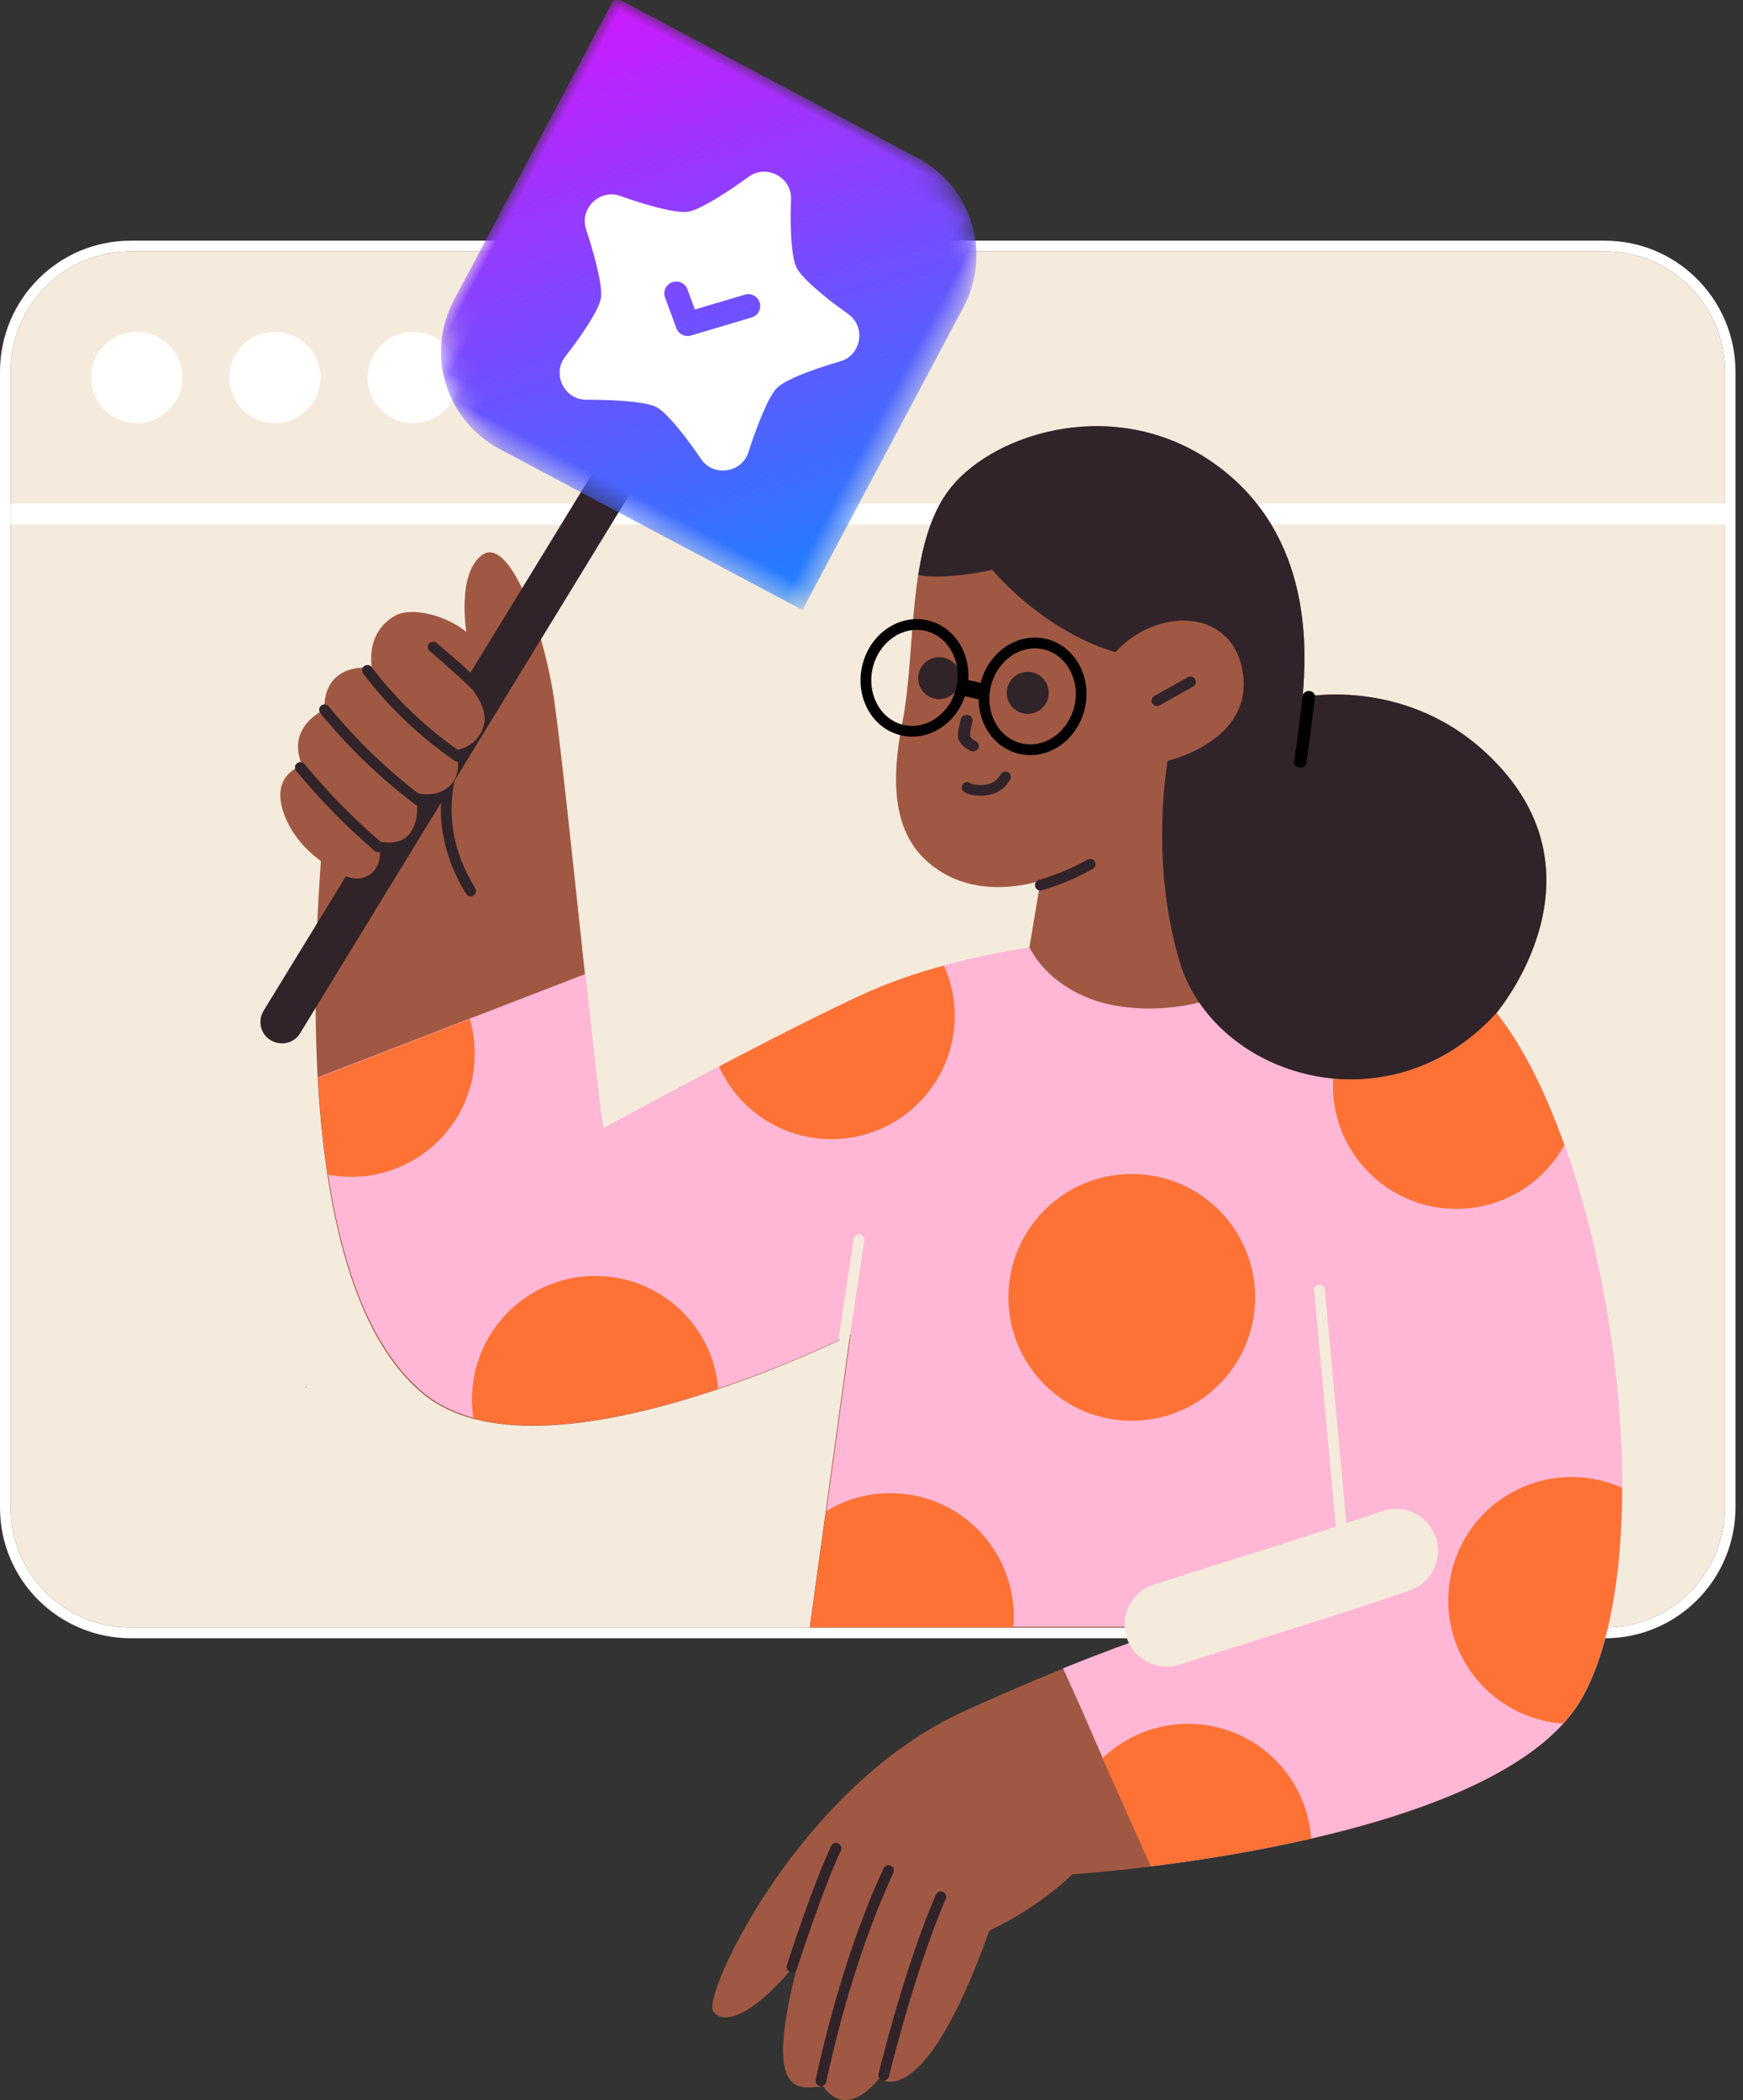 <svg xmlns="http://www.w3.org/2000/svg" xmlns:xlink="http://www.w3.org/1999/xlink" width="83" height="100" viewBox="0 0 83 100"><rect x="0" y="0" width="83" height="100" fill="#333333" stroke="none"/><defs><linearGradient id="b" x1=".778%" x2="98.266%" y1=".777%" y2="98.266%"><stop offset="0%" stop-color="#CD1AFF"/><stop offset="100%" stop-color="#1D80FF"/></linearGradient><path id="a" d="M0,0 L0,16.342 C0,19.236 2.347,21.583 5.241,21.583 L5.241,21.583 L21.583,21.583 L21.583,5.241 C21.583,2.347 19.237,0 16.342,0 L16.342,0 L0,0 Z"/></defs><g fill="none" fill-rule="evenodd" transform="translate(0 -.14)"><path fill="#FFF" fill-rule="nonzero" d="M76.422,12.112 C79.577,12.112 82.131,14.667 82.131,17.821 C82.131,17.821 82.131,17.821 82.131,17.821 L82.131,71.932 C82.131,75.086 79.577,77.641 76.422,77.641 L76.422,77.641 L6.22,77.641 C3.065,77.641 0.511,75.086 0.511,71.932 L0.511,17.821 C0.511,14.667 3.065,12.112 6.22,12.112 L76.422,12.112 M76.422,11.601 L6.22,11.601 C2.784,11.601 0.013,14.386 1.42108547e-14,17.821 L1.42108547e-14,71.932 C1.42108547e-14,75.367 2.784,78.139 6.22,78.152 L76.422,78.152 C79.858,78.152 82.629,75.367 82.642,71.932 L82.642,17.821 C82.629,14.386 79.845,11.601 76.422,11.601 Z"/><path fill="#F5EBDD" fill-rule="nonzero" d="M6.22,12.112 L76.422,12.112 C79.577,12.112 82.131,14.667 82.131,17.821 L82.131,71.932 C82.131,75.086 79.577,77.641 76.422,77.641 L6.22,77.641 C3.065,77.641 0.511,75.086 0.511,71.932 L0.511,17.821 C0.511,14.667 3.065,12.112 6.22,12.112 Z"/><polygon fill="#FFF" fill-rule="nonzero" points="82.373 24.117 82.373 25.117 .511 25.117 .511 24.117"/><circle cx="6.513" cy="18.115" r="2.171" fill="#FFF" fill-rule="nonzero"/><circle cx="13.09" cy="18.115" r="2.171" fill="#FFF" fill-rule="nonzero"/><circle cx="19.68" cy="18.115" r="2.171" fill="#FFF" fill-rule="nonzero"/><polygon fill="#3EC1F3" fill-rule="nonzero" points="14.61 66.198 14.559 66.159 14.559 66.236"/><path fill="#F5EBDC" fill-rule="nonzero" d="M28.765,52.663 C28.898,52.645 29.022,52.734 29.049,52.863 L29.052,52.882 L29.563,56.713 C29.581,56.853 29.483,56.982 29.343,57 C29.21,57.018 29.087,56.929 29.06,56.8 L29.056,56.781 L28.546,52.95 C28.527,52.81 28.625,52.681 28.765,52.663 Z"/><path fill="#A15842" fill-rule="nonzero" d="M71.263,48.382 C71.263,48.382 77.01,41.613 70.624,35.866 C66.716,32.354 62.029,33.338 62.029,33.338 C62.208,31.205 62.565,25.675 57.93,22.291 C53.294,18.907 47.419,20.682 45.273,23.364 C43.128,26.046 43.664,31.026 42.962,34.589 C42.259,38.153 42.783,40.464 44.916,41.716 C47.049,42.967 49.552,42.073 49.552,42.073 L49.015,45.279 C49.015,45.279 44.814,45.841 41.366,47.373 C37.458,49.11 28.722,53.886 28.722,53.886 C28.467,52.993 27.062,38.433 26.423,33.708 C25.938,30.107 24.252,25.662 22.975,26.556 C21.736,27.425 22.209,30.26 22.209,30.26 L15.696,37.029 C15.696,37.029 12.477,60.234 20.166,66.53 C25.785,71.127 40.472,63.72 40.472,63.72 L38.556,77.641 L56.078,77.641 C56.078,77.641 52.796,78.509 45.963,81.6 C38.045,85.176 33.447,95.137 33.958,95.903 C34.469,96.67 36.002,96.031 38.045,93.477 C36.257,100.118 38.045,99.607 39.194,99.479 C40.369,101.165 41.876,99.096 41.876,99.096 C41.876,99.096 43.92,101.012 47.112,92.072 C48.568,91.382 49.897,90.488 51.072,89.39 C51.072,89.39 71.378,88.113 75.337,80.961 C79.296,73.809 76.626,55.151 71.263,48.382 Z"/><circle cx="44.724" cy="32.431" r="1" fill="#30242A" fill-rule="nonzero"/><path fill="#FFB7D5" fill-rule="nonzero" d="M52.515,83.86 L52.847,84.601 L54.813,89.007 C60.867,88.253 72.476,86.172 75.362,80.948 C79.321,73.797 76.639,55.151 71.275,48.382 L71.275,48.382 C66.805,53.299 59.896,51.958 57.125,47.871 C56.614,47.999 56.091,48.088 55.567,48.127 C54.75,48.203 53.919,48.165 53.115,48.025 C52.144,47.859 51.225,47.475 50.433,46.888 C49.424,46.134 49.054,45.304 49.054,45.304 L48.888,45.279 C48.109,45.394 44.456,45.981 41.391,47.348 C37.483,49.085 28.748,53.861 28.748,53.861 C28.633,53.465 28.288,50.298 27.879,46.518 L22.924,48.433 L22.388,48.638 L19.821,49.634 L15.159,51.434 C15.491,57.45 16.756,63.682 20.204,66.492 C25.823,71.089 40.51,63.682 40.51,63.682 L38.594,77.602 L56.116,77.602 C56.116,77.602 54.315,78.088 50.625,79.582 L51.48,81.485 L52.515,83.86 Z"/><path fill="#FF7235" fill-rule="nonzero" d="M28.352 60.898C25.108 60.898 22.477 63.529 22.477 66.772 22.477 67.079 22.503 67.385 22.541 67.679 25.887 68.573 30.497 67.526 34.201 66.274 33.946 63.235 31.404 60.898 28.352 60.898ZM22.605 50.298C22.605 49.749 22.528 49.187 22.375 48.663L19.808 49.659 15.146 51.46C15.236 53.005 15.376 54.551 15.606 56.07 18.786 56.696 21.877 54.614 22.503 51.434 22.566 51.051 22.605 50.681 22.605 50.298ZM39.59 54.385C42.834 54.385 45.465 51.754 45.465 48.51 45.465 47.693 45.286 46.875 44.954 46.122 43.728 46.441 42.54 46.862 41.378 47.36 39.578 48.165 36.755 49.608 34.239 50.924 35.184 53.031 37.279 54.385 39.59 54.385Z"/><circle cx="53.894" cy="61.919" r="5.875" fill="#FF7235" fill-rule="nonzero"/><path fill="#FF7235" fill-rule="nonzero" d="M42.4 71.242C41.314 71.242 40.254 71.536 39.335 72.111L38.569 77.628 48.249 77.628C48.262 77.462 48.275 77.283 48.275 77.117 48.275 73.873 45.644 71.242 42.4 71.242ZM63.485 51.498C63.485 51.613 63.472 51.715 63.472 51.83 63.472 55.074 66.103 57.705 69.347 57.705 71.492 57.705 73.459 56.543 74.494 54.666 73.587 52.137 72.501 49.94 71.263 48.382L71.263 48.382C69.015 50.86 66.141 51.754 63.485 51.498ZM68.964 76.351C68.964 79.441 71.352 81.996 74.43 82.213 74.787 81.83 75.094 81.408 75.349 80.948 76.652 78.598 77.239 74.997 77.239 70.987 74.277 69.659 70.803 70.987 69.475 73.95 69.143 74.703 68.964 75.521 68.964 76.351ZM56.576 82.225C55.056 82.225 53.6 82.813 52.502 83.86L52.834 84.601 54.801 89.007C57.368 88.7 59.909 88.253 62.438 87.692 62.221 84.614 59.666 82.225 56.576 82.225Z"/><path stroke="#F5EBDC" stroke-linecap="round" stroke-width="4" d="M66.473,73.988 C63.038,75.163 58.415,76.581 55.554,77.5"/><path fill="#F5EBDC" fill-rule="nonzero" d="M62.81,61.32 C62.944,61.308 63.064,61.402 63.086,61.532 L63.088,61.551 L64.301,74.731 C64.314,74.871 64.211,74.996 64.07,75.009 C63.936,75.021 63.817,74.927 63.795,74.797 L63.793,74.778 L62.579,61.598 C62.566,61.458 62.67,61.333 62.81,61.32 Z"/><path fill="#30242A" fill-rule="nonzero" d="M39.914 87.919C40.042 87.978 40.098 88.13 40.04 88.258L39.971 88.41 39.901 88.567C39.889 88.594 39.877 88.621 39.866 88.648L39.795 88.812 39.723 88.982 39.651 89.156 39.578 89.334 39.505 89.517 39.431 89.704 39.356 89.895 39.281 90.09 39.205 90.289 39.129 90.491 39.053 90.697 38.937 91.012 38.86 91.227 38.782 91.444 38.665 91.775 38.587 92 38.469 92.341 38.39 92.571 38.232 93.039 38.074 93.514 37.956 93.875C37.912 94.009 37.768 94.083 37.634 94.039 37.5 93.995 37.426 93.851 37.47 93.717L37.592 93.346 37.714 92.979 37.795 92.737 37.916 92.378 38.078 91.908 38.198 91.562 38.319 91.223 38.438 90.89 38.557 90.565 38.636 90.353 38.714 90.144 38.792 89.939 38.869 89.737 38.946 89.54 39.022 89.347 39.098 89.158 39.173 88.974 39.248 88.794 39.322 88.619 39.395 88.448 39.468 88.283C39.48 88.256 39.492 88.229 39.504 88.202L39.575 88.045C39.634 87.917 39.786 87.86 39.914 87.919ZM42.079 89.104C42.138 88.976 42.29 88.92 42.418 88.98 42.546 89.039 42.602 89.191 42.542 89.319 41.122 92.385 40.08 95.896 39.342 99.278 39.312 99.416 39.176 99.503 39.038 99.473 38.9 99.443 38.813 99.307 38.843 99.169 39.588 95.754 40.639 92.211 42.079 89.104ZM44.567 90.361C44.623 90.232 44.773 90.172 44.902 90.228 45.032 90.284 45.091 90.435 45.035 90.564 44.66 91.431 44.288 92.427 43.925 93.507L43.831 93.79 43.737 94.077 43.644 94.368 43.551 94.662C43.52 94.76 43.489 94.859 43.459 94.959L43.367 95.259 43.276 95.561 43.186 95.867 43.097 96.174 43.008 96.484 42.92 96.796 42.833 97.109 42.746 97.424 42.661 97.741 42.576 98.059 42.493 98.378 42.41 98.698 42.328 99.018C42.294 99.155 42.155 99.238 42.018 99.203 41.881 99.169 41.798 99.03 41.833 98.893L41.915 98.57 41.999 98.247 42.083 97.926 42.168 97.606 42.254 97.287 42.341 96.969C42.356 96.916 42.37 96.864 42.385 96.811L42.473 96.496 42.562 96.183C42.577 96.131 42.592 96.079 42.607 96.027L42.698 95.717C42.713 95.665 42.728 95.614 42.743 95.563L42.834 95.256 42.926 94.953C42.942 94.902 42.957 94.852 42.973 94.802L43.066 94.502C43.081 94.453 43.097 94.403 43.112 94.354L43.206 94.059 43.301 93.767 43.396 93.479C43.412 93.432 43.427 93.384 43.443 93.337L43.539 93.054C43.555 93.007 43.571 92.961 43.587 92.914L43.684 92.638C43.973 91.815 44.269 91.049 44.567 90.361Z"/><path fill="#F5EBDC" fill-rule="nonzero" d="M40.653,59.135 C40.674,58.996 40.805,58.9 40.944,58.921 C41.077,58.941 41.171,59.061 41.16,59.193 L41.158,59.212 L40.456,63.848 C40.435,63.987 40.305,64.083 40.165,64.062 C40.032,64.042 39.938,63.922 39.949,63.79 L39.951,63.771 L40.653,59.135 Z"/><path fill="#30242A" fill-rule="nonzero" d="M70.624 35.866C66.716 32.354 62.029 33.338 62.029 33.338 62.208 31.205 62.565 25.675 57.93 22.291 53.294 18.907 47.419 20.682 45.273 23.364 44.405 24.449 43.971 25.931 43.728 27.527 45.146 27.77 47.24 27.272 47.24 27.272 50.088 30.477 53.115 31.192 53.115 31.192 55.069 29.06 58.632 29.06 59.168 32.086 59.756 35.432 55.605 36.365 55.605 36.365 55.605 36.365 54.724 41.141 56.18 45.956 56.384 46.633 56.691 47.284 57.099 47.871 59.871 51.958 66.78 53.299 71.25 48.382 71.467 48.114 71.671 47.82 71.863 47.526 73.165 45.534 75.643 40.387 70.624 35.866ZM51.79 41.071C51.913 41.002 52.068 41.046 52.137 41.17 52.206 41.293 52.162 41.448 52.039 41.517 51.269 41.948 50.459 42.287 49.611 42.536 49.475 42.575 49.333 42.497 49.294 42.362 49.254 42.227 49.332 42.085 49.467 42.045 50.279 41.808 51.053 41.483 51.79 41.071Z"/><path fill="#000" fill-rule="nonzero" d="M62.357,33.045 C62.519,33.06 62.636,33.186 62.619,33.326 L62.491,34.374 L62.4,35.09 L62.32,35.69 L62.257,36.135 L62.206,36.475 C62.185,36.615 62.037,36.713 61.876,36.694 C61.715,36.676 61.602,36.547 61.623,36.407 L61.667,36.112 L61.724,35.719 L61.769,35.39 L61.837,34.865 L61.975,33.752 L62.034,33.273 C62.05,33.139 62.183,33.04 62.335,33.044 L62.357,33.045 Z"/><path fill="#30242A" fill-rule="nonzero" d="M56.566 32.387C56.689 32.318 56.845 32.362 56.914 32.485 56.979 32.602 56.943 32.749 56.833 32.822L56.816 32.833 55.219 33.727C55.096 33.796 54.94 33.752 54.872 33.629 54.806 33.511 54.843 33.365 54.953 33.291L54.97 33.281 56.566 32.387ZM47.652 37.012C47.718 36.887 47.872 36.839 47.997 36.905 48.122 36.97 48.17 37.124 48.105 37.249 47.867 37.704 47.448 37.954 46.945 38.018 46.562 38.067 46.144 37.996 45.92 37.86 45.799 37.787 45.761 37.629 45.834 37.509 45.904 37.394 46.049 37.354 46.167 37.413L46.185 37.423C46.303 37.495 46.606 37.546 46.881 37.511 47.229 37.467 47.499 37.306 47.652 37.012Z"/><circle cx="48.939" cy="33.133" r="1" fill="#30242A" fill-rule="nonzero"/><path fill="#30242A" fill-rule="nonzero" d="M46.204,35.218 C46.257,35.301 46.335,35.371 46.427,35.419 L46.458,35.434 C46.599,35.497 46.656,35.65 46.586,35.776 C46.515,35.903 46.344,35.954 46.203,35.891 C45.977,35.789 45.79,35.621 45.677,35.419 C45.633,35.339 45.613,35.252 45.616,35.132 L45.618,35.086 L45.623,35.036 C45.623,35.027 45.624,35.019 45.626,35.01 L45.633,34.954 C45.634,34.944 45.636,34.935 45.638,34.925 L45.648,34.863 L45.661,34.796 L45.675,34.724 L45.692,34.648 L45.72,34.522 L45.753,34.383 C45.786,34.245 45.937,34.157 46.091,34.186 C46.245,34.216 46.343,34.352 46.31,34.49 L46.28,34.619 L46.255,34.731 L46.234,34.827 L46.223,34.885 L46.214,34.939 L46.205,34.99 L46.201,35.02 L46.195,35.075 C46.192,35.109 46.19,35.138 46.19,35.163 L46.191,35.191 C46.191,35.194 46.19,35.195 46.189,35.193 L46.204,35.218 Z"/><path fill="#000" fill-rule="nonzero" d="M43.547,29.865 C42.001,29.865 40.737,31.002 40.737,32.419 C40.737,33.836 42.001,34.973 43.547,34.973 C45.093,34.973 46.357,33.836 46.357,32.419 C46.357,31.002 45.093,29.865 43.547,29.865 Z M43.547,30.376 C44.822,30.376 45.846,31.297 45.846,32.419 C45.846,33.541 44.822,34.463 43.547,34.463 C42.272,34.463 41.248,33.541 41.248,32.419 C41.248,31.297 42.272,30.376 43.547,30.376 Z" transform="rotate(-76.95 43.547 32.42)"/><path fill="#000" fill-rule="nonzero" d="M49.17,30.746 C47.624,30.746 46.36,31.884 46.36,33.301 C46.36,34.145 46.809,34.89 47.499,35.355 L47.57,35.401 C48.025,35.687 48.577,35.855 49.17,35.855 C50.716,35.855 51.98,34.718 51.98,33.301 C51.98,31.884 50.716,30.746 49.17,30.746 Z M49.17,31.257 C50.445,31.257 51.469,32.179 51.469,33.301 C51.469,34.423 50.445,35.344 49.17,35.344 C47.895,35.344 46.871,34.423 46.871,33.301 C46.871,32.179 47.895,31.257 49.17,31.257 Z" transform="rotate(-76.95 49.17 33.3)"/><path fill="#000" fill-rule="nonzero" d="M45.659,32.826 C45.678,32.617 45.797,32.469 45.929,32.483 L45.948,32.486 L46.842,32.686 C46.982,32.717 47.079,32.92 47.059,33.139 C47.04,33.347 46.921,33.495 46.789,33.481 L46.77,33.478 L45.876,33.278 C45.736,33.247 45.639,33.044 45.659,32.826 Z"/><path fill="#30242A" fill-rule="nonzero" d="M20.43,30.785 C20.516,30.683 20.666,30.665 20.773,30.741 L20.812,30.773 L21.106,31.024 L21.215,31.117 C21.487,31.353 21.76,31.593 22.02,31.826 L22.206,31.994 L22.456,32.224 L22.628,32.385 L22.749,32.5 L22.861,32.609 L22.966,32.713 L23.031,32.779 L23.093,32.842 L23.179,32.932 L23.231,32.989 L23.28,33.044 L23.325,33.096 L23.367,33.146 C23.373,33.154 23.38,33.162 23.386,33.169 L23.422,33.215 C23.445,33.245 23.465,33.273 23.482,33.299 L23.506,33.337 C23.514,33.349 23.521,33.361 23.527,33.373 L23.536,33.39 L23.617,33.552 L23.485,33.687 L23.438,33.739 L23.381,33.803 L23.32,33.876 C23.309,33.888 23.299,33.901 23.288,33.914 L23.221,33.997 C23.21,34.011 23.199,34.026 23.187,34.041 C22.953,34.34 22.719,34.685 22.501,35.073 C21.961,36.031 21.606,37.079 21.523,38.191 C21.418,39.597 21.757,41.018 22.631,42.437 C22.705,42.558 22.667,42.715 22.547,42.789 C22.427,42.863 22.27,42.825 22.196,42.705 C21.266,41.194 20.901,39.665 21.014,38.153 C21.103,36.96 21.481,35.842 22.056,34.822 C22.288,34.411 22.536,34.044 22.784,33.726 C22.822,33.678 22.858,33.633 22.893,33.59 L22.962,33.508 L22.984,33.482 L22.979,33.476 C22.966,33.461 22.952,33.444 22.937,33.426 L22.888,33.371 C22.879,33.361 22.87,33.352 22.861,33.341 L22.803,33.279 L22.74,33.212 L22.67,33.141 C22.658,33.129 22.646,33.116 22.633,33.104 L22.576,33.046 L22.489,32.961 L22.396,32.871 L22.298,32.777 L22.194,32.679 L22.085,32.577 L21.972,32.472 L21.862,32.372 L21.806,32.321 C21.554,32.092 21.286,31.856 21.016,31.621 L20.773,31.411 L20.461,31.145 C20.353,31.054 20.339,30.893 20.43,30.785 Z"/><path fill="#30242A" fill-rule="nonzero" d="M33.294,16.314 L33.294,16.314 C33.779,16.608 33.92,17.233 33.626,17.719 L14.291,49.34 C13.997,49.825 13.371,49.966 12.886,49.672 L12.886,49.672 C12.401,49.378 12.26,48.753 12.554,48.267 L31.902,16.646 C32.183,16.174 32.822,16.033 33.294,16.314 Z"/><path fill="#A15842" fill-rule="nonzero" d="M22.222,30.247 C21.328,29.481 19.604,28.983 18.773,29.481 C17.356,30.324 17.713,31.946 17.713,31.946 C17.713,31.946 15.415,31.588 15.44,33.938 C15.44,33.938 13.588,34.743 14.393,36.594 C14.393,36.594 12.797,37.003 13.55,38.97 C14.176,40.579 15.593,41.422 16.475,41.856 C17.241,42.239 18.416,41.69 18.007,40.196 C18.007,40.196 18.901,40.451 19.412,39.94 C20.114,39.238 19.795,37.897 19.795,37.897 C19.795,37.897 20.689,38.153 21.328,37.642 C22.107,37.016 21.711,35.854 21.711,35.854 C22.298,35.777 22.784,35.381 22.988,34.832 C23.499,33.555 21.583,32.022 21.583,32.022 L22.222,30.247 Z"/><path fill="#30242A" fill-rule="nonzero" d="M14.141 36.487C14.25 36.397 14.411 36.413 14.501 36.522 15.615 37.876 16.844 39.13 18.173 40.27 18.281 40.362 18.293 40.523 18.201 40.63 18.109 40.737 17.948 40.75 17.841 40.658 16.489 39.499 15.239 38.224 14.106 36.846 14.017 36.737 14.032 36.576 14.141 36.487ZM15.291 33.74C15.401 33.651 15.561 33.667 15.651 33.776 16.96 35.378 18.454 36.818 20.089 38.051 20.202 38.136 20.225 38.296 20.14 38.408 20.055 38.521 19.895 38.544 19.782 38.459 18.114 37.201 16.59 35.733 15.255 34.1 15.166 33.991 15.182 33.83 15.291 33.74ZM17.342 31.857C17.454 31.772 17.615 31.794 17.7 31.906 18.876 33.458 20.309 34.821 21.945 35.95 22.061 36.03 22.091 36.189 22.01 36.305 21.93 36.421 21.771 36.451 21.655 36.37 19.975 35.211 18.502 33.81 17.293 32.215 17.208 32.103 17.23 31.942 17.342 31.857ZM20.43 30.785C20.516 30.683 20.666 30.665 20.773 30.741L20.801 30.764 21.001 30.934 21.21 31.113C21.525 31.385 21.839 31.663 22.134 31.931L22.318 32.101 22.447 32.221C22.489 32.26 22.53 32.299 22.57 32.337L22.687 32.448 22.797 32.556C22.897 32.654 22.899 32.816 22.8 32.917 22.701 33.017 22.539 33.019 22.438 32.92L22.331 32.815 22.218 32.706C22.198 32.688 22.179 32.669 22.158 32.65L22.035 32.535 21.851 32.365 21.79 32.309C21.541 32.082 21.276 31.847 21.009 31.615L20.769 31.408 20.461 31.145C20.353 31.054 20.339 30.893 20.43 30.785Z"/><g transform="rotate(28 14.643 58.731)"><mask id="c" fill="#fff"><use xlink:href="#a"/></mask><path fill="url(#b)" d="M0,0 L0,16.342 C0,19.236 2.347,21.583 5.241,21.583 L5.241,21.583 L21.583,21.583 L21.583,5.241 C21.583,2.347 19.237,0 16.342,0 L16.342,0 L0,0 Z" mask="url(#c)"/><path fill="#FFF" d="M12.909,10.415 L10.759,12.533 C10.649,12.641 10.505,12.696 10.361,12.696 C10.226,12.696 10.091,12.648 9.984,12.552 L8.822,11.516 C8.589,11.307 8.568,10.949 8.777,10.715 C8.985,10.482 9.344,10.461 9.577,10.67 L10.342,11.352 L12.113,9.607 C12.337,9.388 12.696,9.39 12.915,9.614 C13.135,9.837 13.132,10.196 12.909,10.415 M17.948,9.047 L17.949,9.046 L17.948,9.046 C17.823,8.586 17.451,8.194 16.911,8.118 C16.911,8.118 16.519,8.06 15.88,7.966 C15.064,7.816 14.016,7.58 13.66,7.304 C13.192,6.942 12.555,5.807 12.194,5.113 C12.017,4.761 11.913,4.554 11.913,4.554 C11.691,4.103 11.254,3.871 10.812,3.86 L10.812,3.86 L10.812,3.86 C10.349,3.849 9.88,4.079 9.645,4.554 C9.645,4.554 9.541,4.761 9.363,5.115 C8.978,5.858 8.284,7.112 7.839,7.415 C7.345,7.751 6.035,8.017 5.259,8.151 C4.88,8.21 4.658,8.246 4.658,8.246 C4.176,8.318 3.829,8.645 3.676,9.046 L3.675,9.046 L3.676,9.047 C3.507,9.492 3.577,10.027 3.969,10.406 C3.969,10.406 4.134,10.568 4.417,10.845 C5.008,11.438 5.992,12.481 6.145,12.996 C6.319,13.577 6.145,14.963 6.023,15.753 C6.011,15.828 6.001,15.895 5.991,15.954 C5.954,16.186 5.926,16.331 5.926,16.331 L5.934,16.329 C5.886,16.78 6.085,17.18 6.401,17.435 L6.401,17.436 L6.402,17.435 C6.773,17.734 7.304,17.832 7.786,17.577 C7.786,17.577 7.946,17.493 8.225,17.347 C8.946,16.979 10.358,16.3 10.924,16.315 C11.487,16.331 12.586,16.822 13.295,17.168 C13.709,17.379 13.957,17.505 13.957,17.505 C14.39,17.73 14.863,17.67 15.222,17.435 L15.223,17.436 L15.223,17.435 C15.621,17.174 15.879,16.699 15.785,16.162 C15.785,16.162 15.755,15.984 15.702,15.673 C15.575,14.874 15.365,13.322 15.555,12.787 C15.743,12.257 16.55,11.363 17.099,10.796 C17.427,10.468 17.624,10.271 17.624,10.271 C17.971,9.929 18.06,9.46 17.948,9.047"/></g></g></svg>